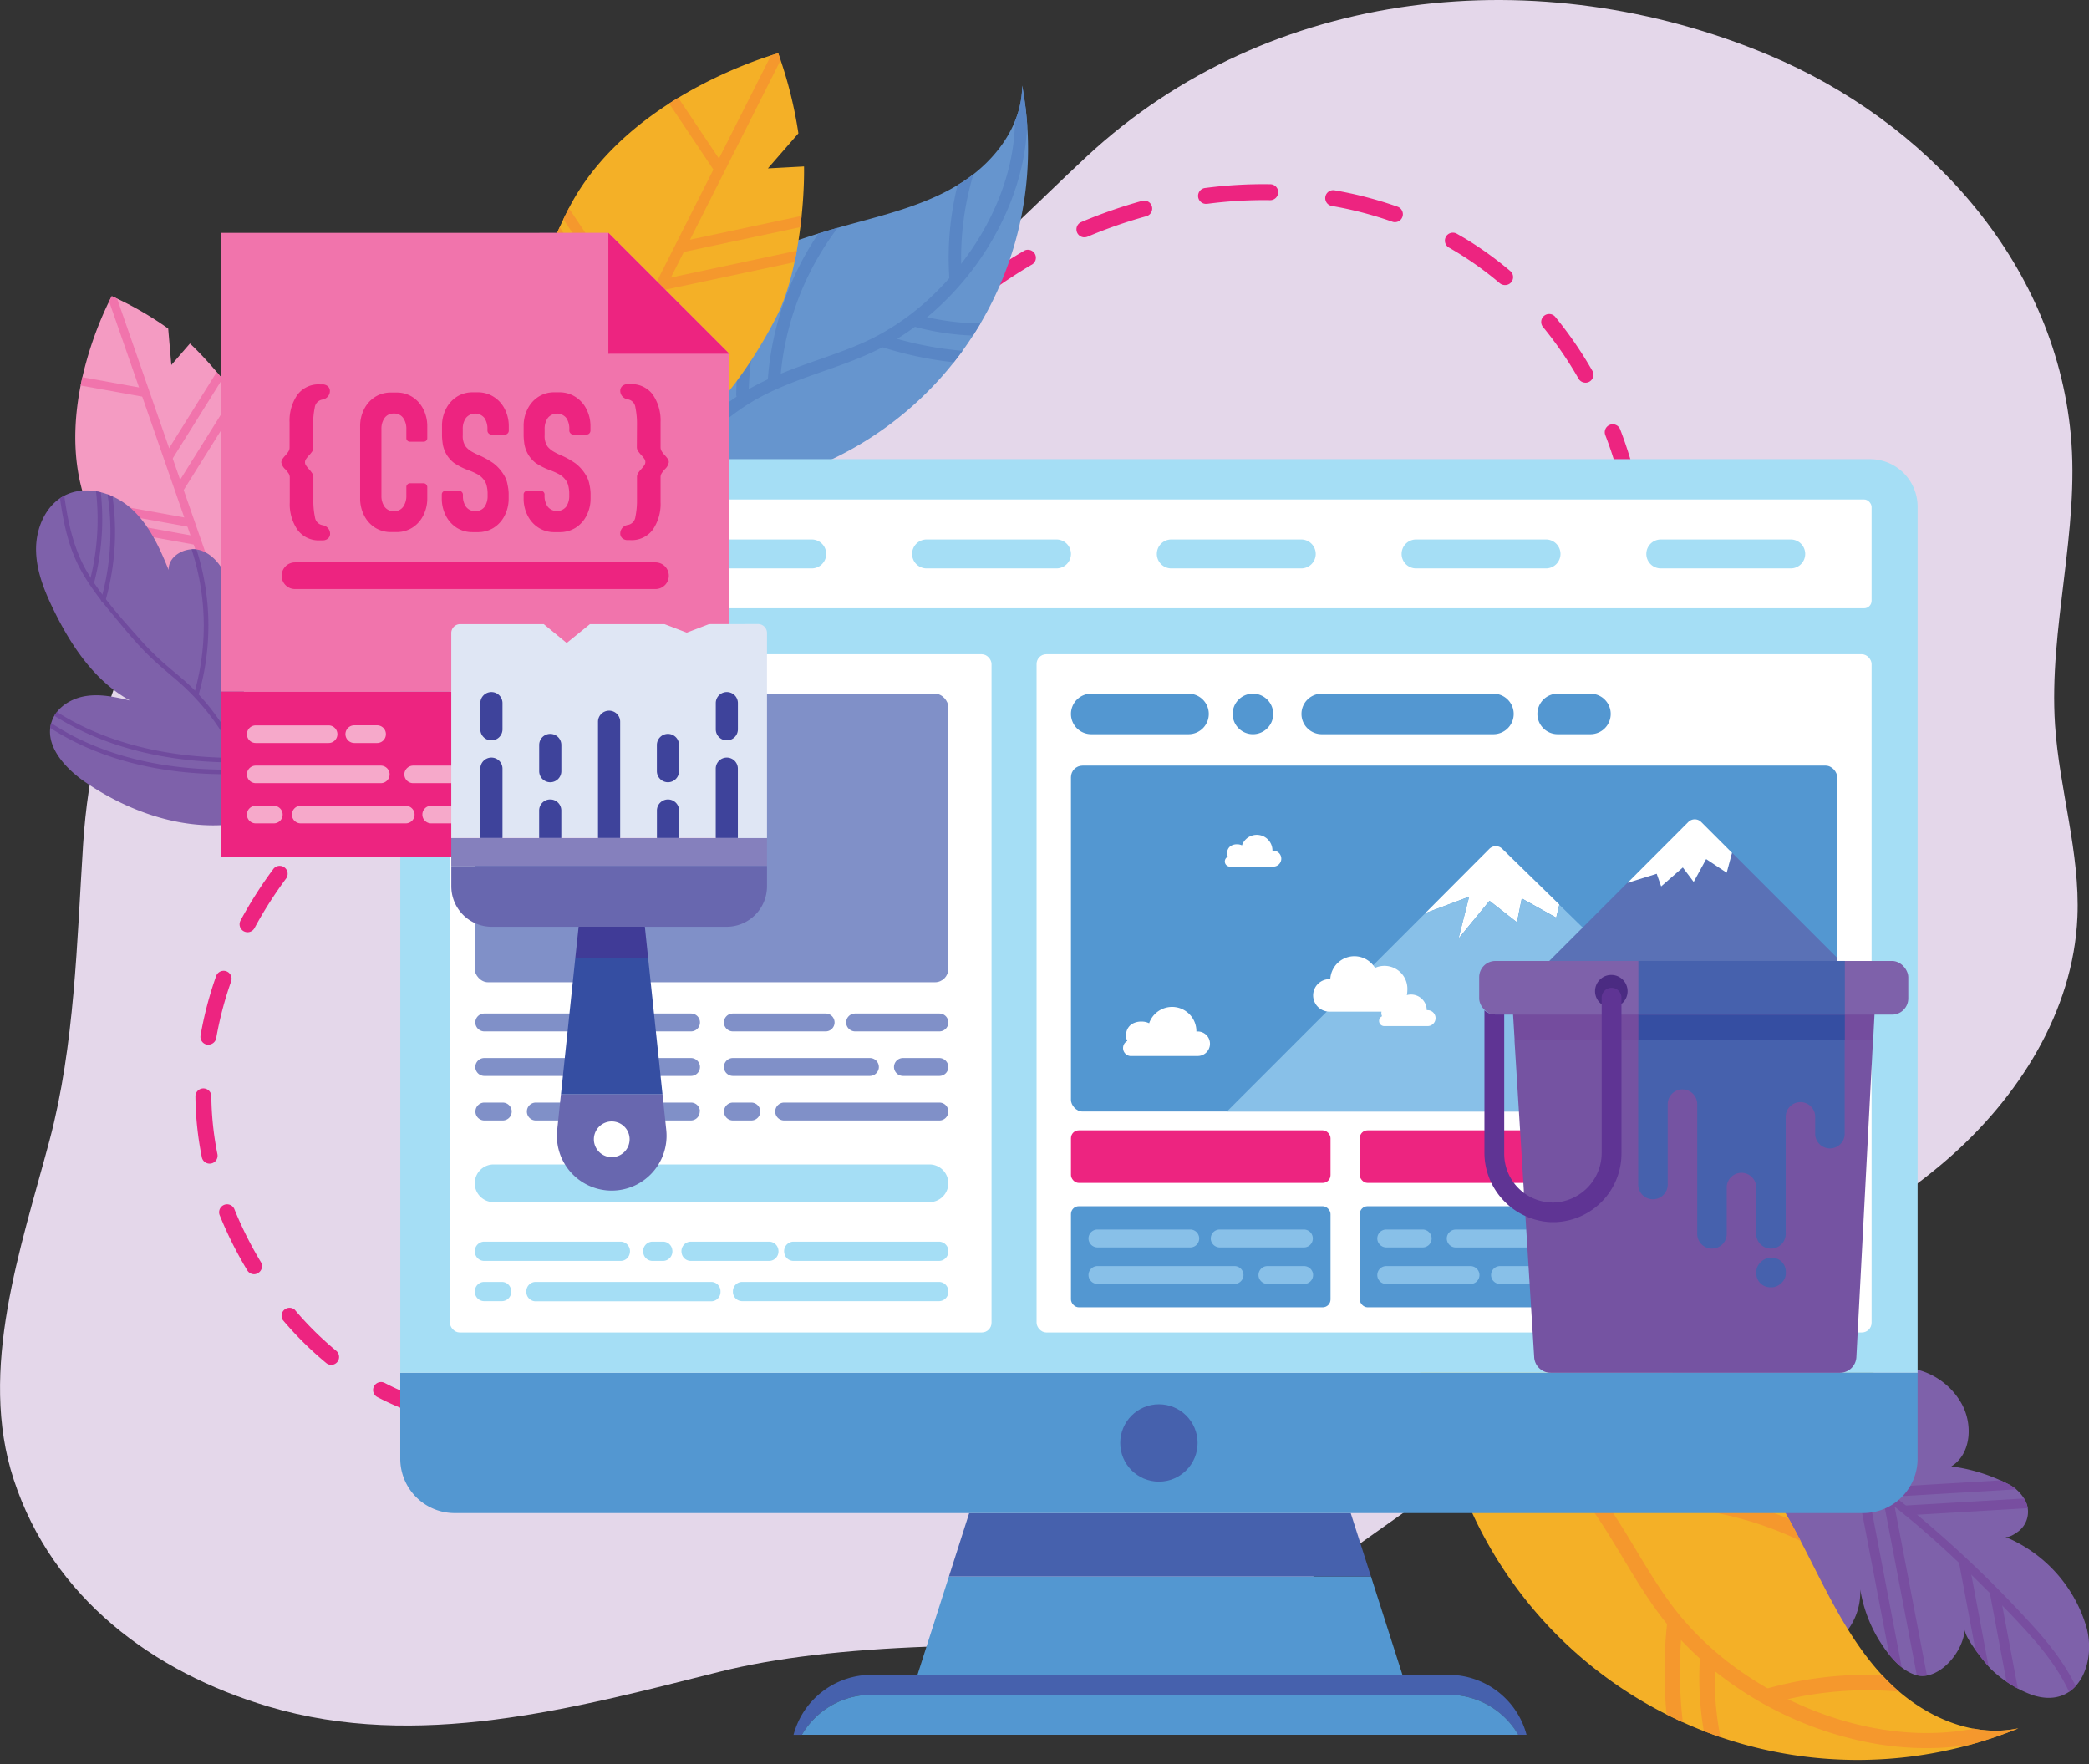 <svg id="Layer_19" data-name="Layer 19" xmlns="http://www.w3.org/2000/svg" viewBox="0 0 524.9 443.33"><rect x="0" y="0" width="524.9" height="443.33" fill="#333333" stroke="none"/><defs><clipPath id="clip-path" transform="translate(-60.37 -65.18)"><path class="cls-1" d="m108.1 151.49-4.68 5.4-.79-9.15a83.31 83.31 0 0 0-14.17-8.14s-15 27.23-6.63 51.42a88.32 88.32 0 0 0 7 15.43l10.4 2.67-7.12 2.48c8.38 12 18.62 18.46 26.78 15.62C131 223 134 200 125.57 175.8c-2.95-8.49-11.63-18.8-17.47-24.31z"/></clipPath><clipPath id="clip-path-2" transform="translate(-60.37 -65.18)"><path class="cls-2" d="M124.65 271.15c-14.59 4-30.43-.93-42.9-9.48-5.19-3.56-10.47-9.46-8.33-15.37 1.27-3.49 4.93-5.69 8.61-6.24s7.41.26 11 1.14c-8.84-4.87-14.78-13.72-19.2-22.8-2.33-4.77-4.38-9.86-4.4-15.18s2.36-10.93 7-13.44c5.37-2.88 12.33-.92 16.87 3.15s7.17 9.82 9.44 15.47c-.13-3.74 4.67-6.13 8.2-4.88s5.73 4.79 7.06 8.3a34.3 34.3 0 0 1 2.22 11.64z"/></clipPath><clipPath id="clip-path-3" transform="translate(-60.37 -65.18)"><path class="cls-3" d="M222.31 192.44a41.41 41.41 0 0 1-.58-38.3c9.77-19 32.21-27.14 52.81-32.75 9.55-2.6 19.35-5.09 27.67-10.47s15-14.32 15-24.22a86.32 86.32 0 0 1-69.74 100.9z"/></clipPath><clipPath id="clip-path-4" transform="translate(-60.37 -65.18)"><path class="cls-2" d="M496 439.64c-.94 6.11 6.15 13.73 6.71 19.88s2.76 12.37 7.26 16.6c2.09 2 4.82 3.5 7.68 3.32 3.74-.24 6.07-3.47 7.14-4.9a15.9 15.9 0 0 0 3-10 35.21 35.21 0 0 0 5.53 14c2.58 3.82 5.19 6.43 8.21 7.43 5.66 1.88 12.1-5.41 12.53-11.36-.14 2 5.52 9 6.85 10.21a29.64 29.64 0 0 0 10.24 6.29c11.4 3.64 16.15-8.25 13.37-17.47a35.32 35.32 0 0 0-20.42-22.35c1 .41 2.68-.78 3.46-1.36a6.17 6.17 0 0 0 1.74-7.62 9.87 9.87 0 0 0-4.72-4.43 43.36 43.36 0 0 0-13.91-4.25c5.11-3.13 5.47-10.85 2.46-16a17.86 17.86 0 0 0-31.43 1.06L482.19 426z"/></clipPath><clipPath id="clip-path-5" transform="translate(-60.37 -65.18)"><path class="cls-4" d="M416 411a51.17 51.17 0 0 1 46.19-10.23c25.39 7.09 40.84 32.2 52.75 55.73 5.53 10.91 11 22.14 19.56 30.86s21.05 14.63 33 12.09a106.61 106.61 0 0 1-139.41-59.25z"/></clipPath><clipPath id="clip-path-6" transform="translate(-60.37 -65.18)"><path class="cls-4" d="m262.4 107-9.08.49 7.66-8.8a106.18 106.18 0 0 0-5.07-20.13s-38.16 10.29-52.82 39.35a112.07 112.07 0 0 0-7.87 20.06l6.78 11.82-8.54-4.31c-3.53 18.22-.43 33.3 9.38 38.25 14.51 7.32 38.15-10.29 52.82-39.35 5.1-10.19 6.87-27.24 6.74-37.38z"/></clipPath><style>.cls-1{fill:#f49bc2}.cls-2{fill:#7e61aa}.cls-3{fill:#6695ce}.cls-4{fill:#f4b027}.cls-7{fill:#f174ac}.cls-9{fill:#704b9e}.cls-10{fill:#ed2480}.cls-12{fill:#5986c5}.cls-14{fill:#784ea0}.cls-16{fill:#f5982d}.cls-18{fill:#4661ad}.cls-19{fill:#5397d1}.cls-20{fill:#a5def5}.cls-21{fill:#fff}.cls-22{fill:#8090c8}.cls-23{fill:#f6a9ca}.cls-24{fill:#88c0e8}.cls-30{fill:#354ea2}.cls-32{fill:#6867af}.cls-35{fill:#3e439b}</style></defs><path d="M488.21 392c21.62-9.68 43.41-19.89 61.34-35.41s31.79-37.25 32.81-61c.69-16.2-4.54-32.05-5.62-48.23-1.62-24.39 6.24-48.76 3.94-73.09-4.14-43.72-36.54-78.75-75.87-95.25-57.45-24.12-125.32-17.39-171.44 25.53-24.45 22.75-48.1 49.79-82.19 57.09-41.28 8.84-85.59-1.46-122.53 24.06-30.94 21.37-45.06 55-47.4 91.64-1.57 24.54-2.1 50.47-8.42 74.31-7.13 26.89-18.1 57.65-9 85.32 9.73 29.65 35 48.41 64 57 37.42 11.11 76.36.56 113.37-8.75 28.08-7.06 70.49-8 122.76-5.18z" transform="translate(-60.37 -65.18)" style="fill:#e4d7ea"/><path class="cls-1" d="m108.1 151.49-4.68 5.4-.79-9.15a83.31 83.31 0 0 0-14.17-8.14s-15 27.23-6.63 51.42a88.32 88.32 0 0 0 7 15.43l10.4 2.67-7.12 2.48c8.38 12 18.62 18.46 26.78 15.62C131 223 134 200 125.57 175.8c-2.95-8.49-11.63-18.8-17.47-24.31z" transform="translate(-60.37 -65.18)"/><g style="clip-path:url(#clip-path)"><path class="cls-7" transform="rotate(-19.18 -119.981 327.665)" d="M102 133.26h2.13v96.64H102z"/><path class="cls-7" transform="rotate(-57.99 21.848 188.886)" d="M95.27 165.96h31.16v2.13H95.27z"/><path class="cls-7" transform="rotate(-57.98 24.627 196.835)" d="M98.03 173.88h31.16v2.13H98.03z"/><path class="cls-7" transform="rotate(-57.99 35.728 228.786)" d="M109.15 205.85h31.16v2.13h-31.16z"/><path class="cls-7" transform="rotate(-79.76 25.791 201.902)" d="M93.9 183.25h2.13v30.22H93.9z"/><path class="cls-7" transform="rotate(-79.76 24.226 197.414)" d="M92.34 178.76h2.13v30.22h-2.13z"/><path class="cls-7" transform="rotate(-79.76 12.863 164.75)" d="M80.98 146.1h2.13v30.22h-2.13z"/></g><path class="cls-2" d="M124.65 271.15c-14.59 4-30.43-.93-42.9-9.48-5.19-3.56-10.47-9.46-8.33-15.37 1.27-3.49 4.93-5.69 8.61-6.24s7.41.26 11 1.14c-8.84-4.87-14.78-13.72-19.2-22.8-2.33-4.77-4.38-9.86-4.4-15.18s2.36-10.93 7-13.44c5.37-2.88 12.33-.92 16.87 3.15s7.17 9.82 9.44 15.47c-.13-3.74 4.67-6.13 8.2-4.88s5.73 4.79 7.06 8.3a34.3 34.3 0 0 1 2.22 11.64z" transform="translate(-60.37 -65.18)"/><g style="clip-path:url(#clip-path-2)"><path class="cls-9" d="M75.15 188.2c.83 6.43 1.92 13 4.81 18.84s7.16 10.68 11.23 15.58c2 2.42 4.07 4.8 6.29 7s4.81 4.36 7.29 6.47a58.79 58.79 0 0 1 12.06 14.28 128.71 128.71 0 0 1 9 18.57c.28.69 1.37.29 1.08-.4-4.45-10.89-9.57-21.9-18-30.29-2.28-2.26-4.83-4.23-7.25-6.34a72.38 72.38 0 0 1-7-7.1C90.36 220 86 215 82.62 209.47c-4-6.49-5.35-13.93-6.32-21.37-.09-.74-1.25-.64-1.15.1z" transform="translate(-60.37 -65.18)"/><path class="cls-9" d="M110.36 239.43a62.57 62.57 0 0 0-1.94-39.9.58.58 0 0 0-1.09.41 61.55 61.55 0 0 1 1.89 39.28c-.2.72.94.93 1.14.21zM86.9 216a62.86 62.86 0 0 0 1.4-28.18c-.13-.73-1.29-.63-1.16.1a61.93 61.93 0 0 1-1.38 27.87c-.2.72.94.92 1.14.21zM84 211.64a62.91 62.91 0 0 0 .86-28.2c-.15-.72-1.3-.63-1.16.1a62.11 62.11 0 0 1-.84 27.89c-.19.73.95.93 1.14.21zM70.72 246.54c11.45 8.13 25.31 12 39.2 12.93a112.31 112.31 0 0 0 11.89.16c.75 0 .65-1.18-.1-1.15-13.64.51-27.66-1.27-40.15-7a62.78 62.78 0 0 1-10.09-5.82c-.61-.43-1.36.45-.75.89z" transform="translate(-60.37 -65.18)"/><path class="cls-9" d="M69.89 242.15c11.22 8.48 25 12.74 38.89 14.1a113.16 113.16 0 0 0 11.79.5c.75 0 .64-1.16-.1-1.15-13.62.1-27.53-2.1-39.83-8.18a62.2 62.2 0 0 1-10-6.16c-.6-.45-1.34.43-.75.89z" transform="translate(-60.37 -65.18)"/></g><path class="cls-10" d="M469.53 188.33a2 2 0 0 1-1.94-1.53 100.81 100.81 0 0 0-3.86-12.29 2 2 0 0 1 3.74-1.44 106.13 106.13 0 0 1 4 12.79 2 2 0 0 1-1.47 2.41 2 2 0 0 1-.47.06zm-10.78-27a2 2 0 0 1-1.74-1 94.85 94.85 0 0 0-8.86-12.9 2 2 0 1 1 3.09-2.53 98.37 98.37 0 0 1 9.24 13.45 2 2 0 0 1-.74 2.73 2 2 0 0 1-.99.26zM305.25 141a2 2 0 0 1-1.58-.77 2 2 0 0 1 .36-2.81 127.45 127.45 0 0 1 13.45-9.1 2 2 0 1 1 2 3.44 126.37 126.37 0 0 0-13 8.82 1.92 1.92 0 0 1-1.23.42zm133.25-4.19a2.05 2.05 0 0 1-1.29-.47 84.3 84.3 0 0 0-10.91-7.86c-.62-.37-1.24-.74-1.87-1.1a2 2 0 1 1 2-3.47c.66.37 1.31.76 2 1.15a88.06 88.06 0 0 1 11.43 8.23 2 2 0 0 1-1.3 3.52zm-105.73-12A2 2 0 0 1 332 121a124.05 124.05 0 0 1 15.35-5.35 2 2 0 0 1 1.06 3.86 119.1 119.1 0 0 0-14.84 5.17 2 2 0 0 1-.8.11zm78.11-3.81a1.91 1.91 0 0 1-.66-.11 93 93 0 0 0-15.14-3.95 2 2 0 1 1 .68-3.94 97.35 97.35 0 0 1 15.79 4.12 2 2 0 0 1-.67 3.88zm-47.34-4.6a2 2 0 0 1-.25-4 112.52 112.52 0 0 1 16.25-.93 2 2 0 0 1 0 4 108.94 108.94 0 0 0-15.67.9zM140.45 275.31a2 2 0 0 1-1.43-3.4c1.89-1.93 3.88-3.82 5.9-5.61a2 2 0 1 1 2.65 3c-1.95 1.73-3.86 3.56-5.69 5.42a2 2 0 0 1-1.43.59zM170.11 421.83a2.2 2.2 0 0 1-.5-.06 68.09 68.09 0 0 1-14.42-5.56 2 2 0 1 1 1.85-3.55 63.93 63.93 0 0 0 13.57 5.23 2 2 0 0 1-.5 3.94zm-26.49-13.71a2.05 2.05 0 0 1-1.27-.45 85.75 85.75 0 0 1-10.92-10.82 2 2 0 0 1 3-2.58 82.32 82.32 0 0 0 10.41 10.31 2 2 0 0 1 .28 2.81 2 2 0 0 1-1.5.73zm-19.41-22.77a2 2 0 0 1-1.72-1 97.54 97.54 0 0 1-6.87-13.71 2 2 0 1 1 3.7-1.5 94.52 94.52 0 0 0 6.6 13.15 2 2 0 0 1-.68 2.74 1.94 1.94 0 0 1-1.03.32zm-11.13-27.79a2 2 0 0 1-2-1.6 81.5 81.5 0 0 1-1.61-15.31 2 2 0 0 1 2-2 2 2 0 0 1 2 2 77.58 77.58 0 0 0 1.53 14.51 2 2 0 0 1-1.56 2.36 2.71 2.71 0 0 1-.36.04zm-.34-29.9a2.07 2.07 0 0 1-.35 0 2 2 0 0 1-1.63-2.31 92.06 92.06 0 0 1 3.89-14.85 2 2 0 1 1 3.77 1.33A89.5 89.5 0 0 0 114.7 326a2 2 0 0 1-1.96 1.66zm9.88-28.25a2.06 2.06 0 0 1-1-.24 2 2 0 0 1-.81-2.71 106.6 106.6 0 0 1 8.23-12.92 2 2 0 0 1 3.21 2.39 102.43 102.43 0 0 0-7.92 12.42 2 2 0 0 1-1.71 1.06zM186.65 423.9h-1.69a2 2 0 0 1-2-2.05 2 2 0 0 1 2.05-1.95 69.87 69.87 0 0 0 7.76-.26 2 2 0 0 1 .36 4c-2.13.16-4.32.26-6.48.26z" transform="translate(-60.37 -65.18)"/><path class="cls-3" d="M222.31 192.44a41.41 41.41 0 0 1-.58-38.3c9.77-19 32.21-27.14 52.81-32.75 9.55-2.6 19.35-5.09 27.67-10.47s15-14.32 15-24.22a86.32 86.32 0 0 1-69.74 100.9z" transform="translate(-60.37 -65.18)"/><g style="clip-path:url(#clip-path-3)"><path class="cls-12" d="M313.54 82.17c6.25 20.84-4 43.33-19.21 57.61a62.76 62.76 0 0 1-12.52 9.22c-5.33 3-11.13 4.92-16.86 6.94-6.05 2.14-12.13 4.38-17.64 7.73a59 59 0 0 0-13.56 11.48c-8.78 10-14.35 23.16-13 36.63.2 2 3.33 1.9 3.13-.11-1.23-12.22 3.54-24.14 11.33-33.42A56.29 56.29 0 0 1 249 166.33c5.51-3.35 11.6-5.52 17.65-7.66 5.74-2 11.52-4 16.85-7a66.24 66.24 0 0 0 12.5-9.13A72.36 72.36 0 0 0 314.29 116c4.35-11.06 5.69-23.27 2.25-34.77a1.57 1.57 0 0 0-3 .91z" transform="translate(-60.37 -65.18)"/><path class="cls-12" d="M310.47 146.35a61.79 61.79 0 0 1-19.7-2.11c-1.94-.54-2.66 2.51-.72 3a64.34 64.34 0 0 0 20.53 2.2c2-.11 1.91-3.24-.11-3.13zM307.59 153.64a89.14 89.14 0 0 1-24.59-4.15c-1.92-.6-2.64 2.44-.72 3a92.38 92.38 0 0 0 25.45 4.23c2 .06 1.9-3.07-.11-3.13zM271.85 116.27a75.57 75.57 0 0 0-18.6 44.92c-.13 2 3 1.89 3.14-.11a72 72 0 0 1 17.72-42.64c1.33-1.52-.93-3.68-2.26-2.17zM301.81 108.62a75.62 75.62 0 0 0-2.87 26.8c.15 2 3.28 1.91 3.13-.11a72.79 72.79 0 0 1 2.79-26c.56-1.94-2.48-2.66-3.05-.73z" transform="translate(-60.37 -65.18)"/><path class="cls-12" d="M261.57 118.44a75.55 75.55 0 0 0-16.21 45.84c0 2 3.11 1.9 3.13-.11a72 72 0 0 1 15.35-43.56c1.24-1.57-1-3.75-2.27-2.17z" transform="translate(-60.37 -65.18)"/></g><path class="cls-2" d="M496 439.64c-.94 6.11 6.15 13.73 6.71 19.88s2.76 12.37 7.26 16.6c2.09 2 4.82 3.5 7.68 3.32 3.74-.24 6.07-3.47 7.14-4.9a15.9 15.9 0 0 0 3-10 35.21 35.21 0 0 0 5.53 14c2.58 3.82 5.19 6.43 8.21 7.43 5.66 1.88 12.1-5.41 12.53-11.36-.14 2 5.52 9 6.85 10.21a29.64 29.64 0 0 0 10.24 6.29c11.4 3.64 16.15-8.25 13.37-17.47a35.32 35.32 0 0 0-20.42-22.35c1 .41 2.68-.78 3.46-1.36a6.17 6.17 0 0 0 1.74-7.62 9.87 9.87 0 0 0-4.72-4.43 43.36 43.36 0 0 0-13.91-4.25c5.11-3.13 5.47-10.85 2.46-16a17.86 17.86 0 0 0-31.43 1.06L482.19 426z" transform="translate(-60.37 -65.18)"/><g style="clip-path:url(#clip-path-4)"><path class="cls-14" d="M582.08 494.86c-2.1-6.59-6-12.31-10.48-17.51s-9.54-10.23-14.5-15.13c-9.27-9.15-19.19-18-30-25.23a83.89 83.89 0 0 0-18.75-9.61c-1.25-.45-.49-2.37.77-1.92 12.07 4.24 22.64 11.74 32.41 19.86a291.5 291.5 0 0 1 30.06 28.85c5.26 5.83 10 12.31 12.43 19.87.41 1.26-1.49 2.09-1.9.82z" transform="translate(-60.37 -65.18)"/><path class="cls-14" transform="rotate(-10.65 184.304 769.144)" d="M562.72 465.07h2.48v25.39h-2.48z"/><path class="cls-14" d="m500 420.46-5.31-28.23-2.44.45 4.86 25.82 2.89 1.96zM484.27 421.46l-8.6-44.94-2.72-1 8.88 46.4 2.44-.46zM478.11 420.31l-9.33-48.77-2.69-.82 8.85 46.22 3.17 3.37z"/><path class="cls-14" transform="rotate(-3.4 -572.7 1428.716)" d="M539.04 442.49h31.51v2.48h-31.51z"/><path class="cls-14" d="m507.62 374.15-.15-2.48-35.6 2.12 1.42 2.4 34.33-2.04z"/></g><path class="cls-4" d="M416 411a51.17 51.17 0 0 1 46.19-10.23c25.39 7.09 40.84 32.2 52.75 55.73 5.53 10.91 11 22.14 19.56 30.86s21.05 14.63 33 12.09a106.61 106.61 0 0 1-139.41-59.25z" transform="translate(-60.37 -65.18)"/><g style="clip-path:url(#clip-path-5)"><path class="cls-16" d="M572.11 493.94c-23.66 12.73-53.41 5.9-74.47-8.9a77.78 77.78 0 0 1-14.26-12.86c-4.9-5.71-8.71-12.24-12.59-18.66-4.09-6.79-8.31-13.59-13.73-19.42a73.2 73.2 0 0 0-17.27-13.55c-14.3-8.12-31.57-11.59-47.53-6.6-2.36.73-1.47 4.5.91 3.76 14.48-4.53 30.08-1.74 43.24 5.39a69.56 69.56 0 0 1 17.83 13.65c5.43 5.83 9.57 12.65 13.66 19.45 3.87 6.43 7.75 12.92 12.66 18.63a81.85 81.85 0 0 0 14.15 12.86 89.41 89.41 0 0 0 36.63 15.58c14.46 2.51 29.56 1.09 42.61-5.93 2.2-1.18.36-4.59-1.84-3.4z" transform="translate(-60.37 -65.18)"/><path class="cls-16" d="M493.72 506.19a76 76 0 0 1-2.35-24.35c.16-2.48-3.7-2.6-3.86-.12A79.23 79.23 0 0 0 490 507.1c.63 2.4 4.39 1.5 3.76-.91zM484.18 504.52a110.47 110.47 0 0 1-1.11-30.81c.26-2.48-3.61-2.59-3.87-.12a114.43 114.43 0 0 0 1.22 31.84c.43 2.45 4.19 1.54 3.76-.91zM520.48 452a93.31 93.31 0 0 0-59-11.31c-2.46.34-1.54 4.1.91 3.76a88.92 88.92 0 0 1 56 10.83c2.16 1.23 4.22-2 2.05-3.28zM537.2 486.33a92.92 92.92 0 0 0-33.14 3.2c-2.38.68-1.49 4.44.92 3.76a89.83 89.83 0 0 1 32.09-3.1c2.49.21 2.6-3.66.13-3.86z" transform="translate(-60.37 -65.18)"/><path class="cls-16" d="M515.3 440.1a93.32 93.32 0 0 0-59.47-8.21c-2.44.48-1.53 4.24.91 3.76a88.93 88.93 0 0 1 56.51 7.73c2.21 1.11 4.28-2.16 2-3.28z" transform="translate(-60.37 -65.18)"/></g><path class="cls-4" d="m262.4 107-9.08.49 7.66-8.8a106.18 106.18 0 0 0-5.07-20.13s-38.16 10.29-52.82 39.35a112.07 112.07 0 0 0-7.87 20.06l6.78 11.82-8.54-4.31c-3.53 18.22-.43 33.3 9.38 38.25 14.51 7.32 38.15-10.29 52.82-39.35 5.1-10.19 6.87-27.24 6.74-37.38z" transform="translate(-60.37 -65.18)"/><g style="clip-path:url(#clip-path-6)"><path class="cls-16" transform="rotate(-63.22 147.32 145.387)" d="M169.07 127.58h122.78v2.7H169.07z"/><path class="cls-16" transform="rotate(-12.02 -89.087 377.314)" d="M230.84 121.83h39.59v2.7h-39.59z"/><path class="cls-16" transform="rotate(-12.02 -93.879 386.797)" d="M226.04 131.34h39.59v2.7h-39.59z"/><path class="cls-16" transform="rotate(-12.02 -113.239 425.19)" d="M206.66 169.74h39.59v2.7h-39.59z"/><path class="cls-16" transform="rotate(-33.9 70.112 201.748)" d="M206.63 117.15h2.7v38.4h-2.7z"/><path class="cls-16" transform="rotate(-33.8 73.256 197.721)" d="M209.35 111.76h2.7v38.4h-2.7z"/><path class="cls-16" transform="rotate(-33.8 93.05 158.49)" d="M229.15 72.54h2.7v38.4h-2.7z"/></g><path class="cls-18" d="M279.3 491h145.05a20.27 20.27 0 0 1 17.49 10.05h2.1A20.28 20.28 0 0 0 424.35 486h-145a20.28 20.28 0 0 0-19.59 15.07h2.1A20.28 20.28 0 0 1 279.3 491z" transform="translate(-60.37 -65.18)"/><path class="cls-19" d="M424.35 491h-145a20.28 20.28 0 0 0-17.49 10.05h180A20.27 20.27 0 0 0 424.35 491z" transform="translate(-60.37 -65.18)"/><path class="cls-19" d="m238.44 396.09-7.91 24.74h121.86l-7.91-24.74H238.44z"/><path class="cls-18" d="M339.39 380.18h-95.86l-5.09 15.91h106.04l-5.09-15.91z"/><path class="cls-19" d="M100.58 344.93h381.25v21.58a13.67 13.67 0 0 1-13.67 13.67H114.24a13.67 13.67 0 0 1-13.67-13.67v-21.58h.01z"/><circle class="cls-18" cx="291.2" cy="362.56" r="9.72"/><path class="cls-20" d="M112.52 115.37h357.37a11.94 11.94 0 0 1 11.94 11.94v217.62H100.58V127.31a11.94 11.94 0 0 1 11.94-11.94z"/><rect class="cls-21" x="112.13" y="125.5" width="358.14" height="27.34" rx="1.88"/><path class="cls-20" d="M264.34 208h-32.66a3.64 3.64 0 0 1-3.63-3.64 3.64 3.64 0 0 1 3.63-3.63h32.66a3.64 3.64 0 0 1 3.63 3.63 3.64 3.64 0 0 1-3.63 3.64zM325.84 208h-32.66a3.64 3.64 0 0 1-3.63-3.64 3.64 3.64 0 0 1 3.63-3.63h32.66a3.64 3.64 0 0 1 3.63 3.63 3.64 3.64 0 0 1-3.63 3.64zM387.33 208h-32.65a3.63 3.63 0 0 1-3.63-3.64 3.63 3.63 0 0 1 3.63-3.63h32.65a3.64 3.64 0 0 1 3.64 3.63 3.64 3.64 0 0 1-3.64 3.64zM448.83 208h-32.65a3.63 3.63 0 0 1-3.63-3.64 3.63 3.63 0 0 1 3.63-3.63h32.65a3.64 3.64 0 0 1 3.64 3.63 3.64 3.64 0 0 1-3.64 3.64zM510.33 208h-32.65a3.64 3.64 0 0 1-3.64-3.64 3.64 3.64 0 0 1 3.64-3.63h32.65a3.63 3.63 0 0 1 3.63 3.63 3.63 3.63 0 0 1-3.63 3.64z" transform="translate(-60.37 -65.18)"/><rect class="cls-21" x="113.05" y="164.39" width="136.09" height="170.41" rx="2.44"/><rect class="cls-21" x="260.46" y="164.39" width="209.81" height="170.41" rx="2.44"/><rect class="cls-22" x="119.26" y="174.3" width="119.02" height="72.5" rx="3.35"/><path class="cls-7" d="M183.25 127.68v-38.8L152.86 58.5l-97.29.01.01 75.72v39.56h127.67v-46.11z"/><path class="cls-10" d="M55.58 173.79v41.57l127.67-.01v-41.56H55.58zM152.86 88.89l30.39-.01-30.39-30.38v30.39z"/><path class="cls-10" d="M138.86 178.55a9.1 9.1 0 0 1-.89 1.1 6.64 6.64 0 0 0-.73.92 1.38 1.38 0 0 0 0 1.54 8.4 8.4 0 0 0 .75.95 7.32 7.32 0 0 1 .84 1.06 1.85 1.85 0 0 1 .28 1v5.54a19.86 19.86 0 0 0 .4 4.48 2.31 2.31 0 0 0 1.9 2 2.3 2.3 0 0 1 1.4.78 2.11 2.11 0 0 1 .5 1.35 1.61 1.61 0 0 1-.5 1.2 2 2 0 0 1-1.4.48h-.62a6.58 6.58 0 0 1-5.68-2.66 11.37 11.37 0 0 1-1.93-6.86v-6.27a1.85 1.85 0 0 0-.28-1 9.06 9.06 0 0 0-.84-1.06 3 3 0 0 1-1-1.73 1.4 1.4 0 0 1 .22-.76 6.64 6.64 0 0 1 .73-.92 8.29 8.29 0 0 0 .84-1.07 1.93 1.93 0 0 0 .28-1.06v-6.27a11.39 11.39 0 0 1 1.93-6.86 6.58 6.58 0 0 1 5.68-2.66h.62a2 2 0 0 1 1.4.48 1.61 1.61 0 0 1 .5 1.2 2.11 2.11 0 0 1-.5 1.35 2.3 2.3 0 0 1-1.4.78 2.31 2.31 0 0 0-1.9 2 19.86 19.86 0 0 0-.4 4.48v5.54a1.78 1.78 0 0 1-.2.95zM164 164.93a7.64 7.64 0 0 1 2.73 3.06 9.33 9.33 0 0 1 1 4.28v3a.85.85 0 0 1-.28.65 1 1 0 0 1-.68.25h-3.35a.93.93 0 0 1-.67-.25.82.82 0 0 1-.28-.65V173a4.69 4.69 0 0 0-.8-2.81 2.69 2.69 0 0 0-2.3-1.1 2.75 2.75 0 0 0-2.36 1.1 4.69 4.69 0 0 0-.8 2.81v16.71a4.69 4.69 0 0 0 .8 2.81 2.75 2.75 0 0 0 2.36 1.1 2.69 2.69 0 0 0 2.3-1.1 4.69 4.69 0 0 0 .8-2.81v-2.15a.89.89 0 0 1 .28-.67.88.88 0 0 1 .67-.28h3.35a.9.9 0 0 1 .68.28.93.93 0 0 1 .28.67v2.86a9.32 9.32 0 0 1-1 4.27 7.64 7.64 0 0 1-2.73 3.06 7.24 7.24 0 0 1-4 1.12h-1.35a7.35 7.35 0 0 1-4.06-1.12 7.64 7.64 0 0 1-2.73-3.06 9.31 9.31 0 0 1-1-4.27v-18.15a9.32 9.32 0 0 1 1-4.28 7.64 7.64 0 0 1 2.73-3.06 7.35 7.35 0 0 1 4.06-1.12H160a7.24 7.24 0 0 1 4 1.12zM184.49 164.93a7.69 7.69 0 0 1 2.72 3.06 9.33 9.33 0 0 1 1 4.28v1.15a.93.93 0 0 1-.28.65.87.87 0 0 1-.67.3h-3.41a1 1 0 0 1-1-1V173a4.83 4.83 0 0 0-.77-2.81 3 3 0 0 0-4.63 0 4.63 4.63 0 0 0-.8 2.81v1.55a4.53 4.53 0 0 0 .75 2.85 5.91 5.91 0 0 0 1.37 1.18 15.3 15.3 0 0 0 2 1 21.44 21.44 0 0 1 3.58 2 10.57 10.57 0 0 1 2.78 3.2 6.59 6.59 0 0 1 .77 2.2 11.63 11.63 0 0 1 .28 2.1v1.36a9.32 9.32 0 0 1-1 4.27 7.69 7.69 0 0 1-2.72 3.06 7.37 7.37 0 0 1-4.06 1.12h-1.3a7.27 7.27 0 0 1-4-1.12 7.69 7.69 0 0 1-2.72-3.06 9.32 9.32 0 0 1-1-4.27v-1a.89.89 0 0 1 .28-.67.91.91 0 0 1 .67-.28h3.36a1 1 0 0 1 1 1v.25a4.63 4.63 0 0 0 .8 2.81 3 3 0 0 0 4.63 0 4.83 4.83 0 0 0 .77-2.81V189a8 8 0 0 0-.22-1.7 3.87 3.87 0 0 0-.83-1.7 4.92 4.92 0 0 0-1.45-1.23 16.65 16.65 0 0 0-2.2-1 16.2 16.2 0 0 1-3.78-1.9 7.46 7.46 0 0 1-2.43-3.36 7.06 7.06 0 0 1-.42-1.83 14.73 14.73 0 0 1-.13-1.82v-2.25a9.33 9.33 0 0 1 1-4.28 7.69 7.69 0 0 1 2.72-3.06 7.27 7.27 0 0 1 4-1.12h1.3a7.37 7.37 0 0 1 4.04 1.18zM205 164.93a7.71 7.71 0 0 1 2.73 3.06 9.32 9.32 0 0 1 1 4.28v1.15a1 1 0 0 1-.27.65.9.9 0 0 1-.68.3h-3.4a.9.9 0 0 1-.65-.3.93.93 0 0 1-.31-.65V173a4.76 4.76 0 0 0-.77-2.81 3 3 0 0 0-4.63 0 4.69 4.69 0 0 0-.8 2.81v1.55a4.53 4.53 0 0 0 .75 2.85 5.76 5.76 0 0 0 1.38 1.18 14.49 14.49 0 0 0 2 1 21 21 0 0 1 3.58 2 10.43 10.43 0 0 1 2.78 3.2 6.81 6.81 0 0 1 .78 2.2 12.36 12.36 0 0 1 .27 2.1v1.36a9.31 9.31 0 0 1-1 4.27 7.71 7.71 0 0 1-2.73 3.06 7.35 7.35 0 0 1-4.06 1.12h-1.3a7.22 7.22 0 0 1-4-1.12 7.64 7.64 0 0 1-2.73-3.06 9.32 9.32 0 0 1-1-4.27v-1a.89.89 0 0 1 .28-.67.93.93 0 0 1 .67-.28h3.36a.93.93 0 0 1 .67.28.89.89 0 0 1 .28.67v.25a4.69 4.69 0 0 0 .8 2.81 3 3 0 0 0 4.63 0 4.76 4.76 0 0 0 .77-2.81V189a8 8 0 0 0-.22-1.7 3.87 3.87 0 0 0-.83-1.7 4.92 4.92 0 0 0-1.45-1.23 16.65 16.65 0 0 0-2.2-1 16.4 16.4 0 0 1-3.78-1.9 7.61 7.61 0 0 1-2.43-3.36 7.06 7.06 0 0 1-.42-1.83 14.73 14.73 0 0 1-.13-1.82v-2.25a9.33 9.33 0 0 1 1-4.28 7.64 7.64 0 0 1 2.73-3.06 7.22 7.22 0 0 1 4-1.12h1.3a7.35 7.35 0 0 1 4.03 1.18zM220.42 172a20.47 20.47 0 0 0-.4-4.48 2.31 2.31 0 0 0-1.9-2 2.27 2.27 0 0 1-1.4-.78 2.11 2.11 0 0 1-.5-1.35 1.61 1.61 0 0 1 .5-1.2 2 2 0 0 1 1.4-.48h.62a6.58 6.58 0 0 1 5.68 2.66 11.46 11.46 0 0 1 1.93 6.86v6.27a1.93 1.93 0 0 0 .28 1.06 6.83 6.83 0 0 0 .84 1.07 7.51 7.51 0 0 1 .73.92 1.49 1.49 0 0 1 .22.76 3 3 0 0 1-.95 1.73 7.32 7.32 0 0 0-.84 1.06 1.85 1.85 0 0 0-.28 1v6.27a11.44 11.44 0 0 1-1.93 6.86 6.58 6.58 0 0 1-5.68 2.66h-.62a2 2 0 0 1-1.4-.48 1.61 1.61 0 0 1-.5-1.2 2.11 2.11 0 0 1 .5-1.35 2.27 2.27 0 0 1 1.4-.78 2.31 2.31 0 0 0 1.9-2 20.47 20.47 0 0 0 .4-4.48v-5.54a1.85 1.85 0 0 1 .28-1 7.32 7.32 0 0 1 .84-1.06 8.4 8.4 0 0 0 .75-.95 1.38 1.38 0 0 0 0-1.54 6.64 6.64 0 0 0-.73-.92 9.1 9.1 0 0 1-.89-1.1 1.78 1.78 0 0 1-.28-1zM225.07 213.19h-90.58a3.35 3.35 0 0 1-3.35-3.35 3.35 3.35 0 0 1 3.35-3.35h90.58a3.35 3.35 0 0 1 3.35 3.35 3.35 3.35 0 0 1-3.35 3.35z" transform="translate(-60.37 -65.18)"/><path class="cls-23" d="M124.62 267.64h4.5a2.25 2.25 0 0 1 2.24 1.85 2.21 2.21 0 0 1-2.18 2.57h-4.56a2.21 2.21 0 0 1-2.21-2.21 2.21 2.21 0 0 1 2.21-2.21zM135.93 267.64h26.34a2.25 2.25 0 0 1 2.24 1.85 2.21 2.21 0 0 1-2.18 2.57h-26.4a2.21 2.21 0 0 1-2.21-2.21 2.21 2.21 0 0 1 2.21-2.21zM168.7 267.64h31.4a2.25 2.25 0 0 1 2.24 1.85 2.21 2.21 0 0 1-2.18 2.57H168.7a2.21 2.21 0 0 1-2.2-2.21 2.21 2.21 0 0 1 2.2-2.21zM124.62 257.55H156a2.24 2.24 0 0 1 2.24 1.84 2.21 2.21 0 0 1-2.18 2.57h-31.38a2.24 2.24 0 0 1-2.24-1.84 2.21 2.21 0 0 1 2.18-2.57zM162 259.39a2.25 2.25 0 0 1 2.24-1.84h35.86a2.25 2.25 0 0 1 2.24 1.84 2.21 2.21 0 0 1-2.18 2.57h-35.94a2.21 2.21 0 0 1-2.22-2.57zM155.13 251.87h-5.69a2.25 2.25 0 0 1-2.24-1.87 2.21 2.21 0 0 1 2.18-2.57h5.75a2.2 2.2 0 0 1 2.2 2.21 2.2 2.2 0 0 1-2.2 2.23zM122.41 249.66a2.21 2.21 0 0 1 2.21-2.21h18.32a2.21 2.21 0 0 1 2.21 2.21 2.21 2.21 0 0 1-2.21 2.21h-18.32a2.21 2.21 0 0 1-2.21-2.21z" transform="translate(-60.37 -65.18)"/><path class="cls-22" d="M234 324.33h-21.16a2.29 2.29 0 0 1-2.29-1.88 2.25 2.25 0 0 1 2.22-2.61H234a2.24 2.24 0 0 1 2.25 2.24 2.25 2.25 0 0 1-2.25 2.25zM205.36 324.33h-23.25a2.29 2.29 0 0 1-2.28-1.88 2.25 2.25 0 0 1 2.22-2.61h23.31a2.24 2.24 0 0 1 2.25 2.24 2.25 2.25 0 0 1-2.25 2.25zM234 335.52h-9.09a2.29 2.29 0 0 1-2.29-1.88 2.26 2.26 0 0 1 2.22-2.62h9.1a2.29 2.29 0 0 1 2.28 1.88 2.25 2.25 0 0 1-2.22 2.62zM218.71 333.64a2.29 2.29 0 0 1-2.28 1.88h-34.32a2.29 2.29 0 0 1-2.28-1.88 2.26 2.26 0 0 1 2.22-2.62h34.44a2.26 2.26 0 0 1 2.22 2.62zM182.08 342.21h4.56a2.29 2.29 0 0 1 2.28 1.88 2.26 2.26 0 0 1-2.22 2.62h-4.62a2.25 2.25 0 0 1-2.25-2.25 2.25 2.25 0 0 1 2.25-2.25zM236.19 344.46a2.24 2.24 0 0 1-2.24 2.25H195a2.24 2.24 0 0 1-2.24-2.25 2.24 2.24 0 0 1 2.24-2.25h39a2.24 2.24 0 0 1 2.24 2.25zM296.41 324.33h-21.12a2.29 2.29 0 0 1-2.28-1.88 2.25 2.25 0 0 1 2.22-2.61h21.18a2.24 2.24 0 0 1 2.24 2.24 2.24 2.24 0 0 1-2.24 2.25zM267.82 324.33h-23.25a2.29 2.29 0 0 1-2.28-1.88 2.25 2.25 0 0 1 2.22-2.61h23.31a2.24 2.24 0 0 1 2.25 2.24 2.25 2.25 0 0 1-2.25 2.25zM296.41 335.52h-9.1a2.29 2.29 0 0 1-2.28-1.88 2.26 2.26 0 0 1 2.22-2.62h9.09a2.28 2.28 0 0 1 2.28 1.88 2.24 2.24 0 0 1-2.21 2.62zM281.17 333.64a2.29 2.29 0 0 1-2.28 1.88h-34.32a2.29 2.29 0 0 1-2.28-1.88 2.26 2.26 0 0 1 2.22-2.62H279a2.26 2.26 0 0 1 2.17 2.62zM244.54 342.21h4.56a2.29 2.29 0 0 1 2.28 1.88 2.26 2.26 0 0 1-2.22 2.62h-4.62a2.25 2.25 0 0 1-2.25-2.25 2.25 2.25 0 0 1 2.25-2.25zM298.65 344.46a2.24 2.24 0 0 1-2.24 2.25h-39a2.25 2.25 0 0 1-2.25-2.25 2.25 2.25 0 0 1 2.25-2.25h39a2.24 2.24 0 0 1 2.24 2.25z" transform="translate(-60.37 -65.18)"/><path class="cls-20" d="M293.92 367.23H184.4a4.74 4.74 0 0 1-4.74-4.74 4.74 4.74 0 0 1 4.74-4.73h109.52a4.73 4.73 0 0 1 4.73 4.73 4.74 4.74 0 0 1-4.73 4.74zM227 382h-2.7a2.35 2.35 0 0 1-2.29-2 2.39 2.39 0 0 1 2.22-2.84H227a2.34 2.34 0 0 1 2.28 2A2.39 2.39 0 0 1 227 382zM253.71 382h-19.79a2.34 2.34 0 0 1-2.28-2 2.39 2.39 0 0 1 2.22-2.84h19.79a2.36 2.36 0 0 1 2.29 2 2.39 2.39 0 0 1-2.23 2.84zM218.62 380a2.34 2.34 0 0 1-2.28 2H182a2.35 2.35 0 0 1-2.28-2 2.39 2.39 0 0 1 2.22-2.84h34.46a2.39 2.39 0 0 1 2.22 2.84zM298.62 380a2.34 2.34 0 0 1-2.28 2h-36.62a2.34 2.34 0 0 1-2.28-2 2.38 2.38 0 0 1 2.22-2.84h36.74a2.38 2.38 0 0 1 2.22 2.84zM181.94 387.28h4.56a2.35 2.35 0 0 1 2.29 2 2.38 2.38 0 0 1-2.22 2.83h-4.63a2.35 2.35 0 0 1-2.25-2.43 2.35 2.35 0 0 1 2.25-2.4zM246.77 387.28h49.57a2.34 2.34 0 0 1 2.28 2 2.37 2.37 0 0 1-2.22 2.83h-49.63a2.34 2.34 0 0 1-2.24-2.43 2.34 2.34 0 0 1 2.24-2.4zM241.41 389.72a2.35 2.35 0 0 1-2.25 2.43h-44.28a2.35 2.35 0 0 1-2.25-2.43 2.35 2.35 0 0 1 2.25-2.44h44.28a2.35 2.35 0 0 1 2.25 2.44z" transform="translate(-60.37 -65.18)"/><path class="cls-19" d="M359 249.66h-24.44a5.09 5.09 0 0 1-5.09-5.09 5.09 5.09 0 0 1 5.09-5.09H359a5.09 5.09 0 0 1 5.1 5.09 5.09 5.09 0 0 1-5.1 5.09zM460 249.66h-8.24a5.09 5.09 0 0 1-5.09-5.09 5.09 5.09 0 0 1 5.09-5.09H460a5.09 5.09 0 0 1 5.09 5.09 5.09 5.09 0 0 1-5.09 5.09zM435.62 249.66h-43.14a5.09 5.09 0 0 1-5.09-5.09 5.09 5.09 0 0 1 5.09-5.09h43.14a5.09 5.09 0 0 1 5.09 5.09 5.09 5.09 0 0 1-5.09 5.09zM375.2 249.66a5.09 5.09 0 0 1-5.1-5.09 5.09 5.09 0 0 1 5.1-5.09 5.09 5.09 0 0 1 5.09 5.09 5.09 5.09 0 0 1-5.09 5.09z" transform="translate(-60.37 -65.18)"/><rect class="cls-19" x="269.1" y="192.37" width="192.53" height="86.91" rx="2.91"/><rect class="cls-10" x="269.1" y="284.01" width="65.22" height="13.21" rx="1.97"/><rect class="cls-10" x="341.66" y="284.01" width="65.22" height="13.21" rx="1.97"/><rect class="cls-19" x="269.1" y="303.08" width="65.22" height="25.4" rx="1.97"/><rect class="cls-19" x="341.66" y="303.08" width="65.22" height="25.4" rx="1.97"/><path class="cls-24" d="M388 378.61h-21.08a2.29 2.29 0 0 1-2.29-1.88 2.25 2.25 0 0 1 2.22-2.62H388a2.24 2.24 0 0 1 2.24 2.25 2.24 2.24 0 0 1-2.24 2.25zM359.44 378.61h-23.25a2.3 2.3 0 0 1-2.28-1.88 2.25 2.25 0 0 1 2.22-2.62h23.31a2.25 2.25 0 0 1 2.25 2.25 2.25 2.25 0 0 1-2.25 2.25zM388 387.79h-9.09a2.29 2.29 0 0 1-2.29-1.87 2.25 2.25 0 0 1 2.22-2.62H388a2.29 2.29 0 0 1 2.28 1.88 2.25 2.25 0 0 1-2.28 2.61zM372.79 385.92a2.29 2.29 0 0 1-2.28 1.87h-34.32a2.29 2.29 0 0 1-2.28-1.87 2.25 2.25 0 0 1 2.22-2.62h34.44a2.25 2.25 0 0 1 2.22 2.62zM408.69 383.3h21.11a2.28 2.28 0 0 1 2.28 1.88 2.24 2.24 0 0 1-2.21 2.61h-21.18a2.24 2.24 0 0 1-2.25-2.24 2.25 2.25 0 0 1 2.25-2.25zM437.28 383.3h23.24a2.28 2.28 0 0 1 2.28 1.88 2.24 2.24 0 0 1-2.21 2.61h-23.31a2.24 2.24 0 0 1-2.25-2.24 2.25 2.25 0 0 1 2.25-2.25zM408.69 374.11h9.09a2.28 2.28 0 0 1 2.28 1.88 2.25 2.25 0 0 1-2.21 2.62h-9.1a2.3 2.3 0 0 1-2.28-1.88 2.25 2.25 0 0 1 2.22-2.62zM423.93 376a2.28 2.28 0 0 1 2.28-1.88h34.31a2.28 2.28 0 0 1 2.28 1.88 2.25 2.25 0 0 1-2.21 2.62h-34.44a2.26 2.26 0 0 1-2.22-2.62z" transform="translate(-60.37 -65.18)"/><path class="cls-21" d="m426.84 301 7.8-9.49 6.89 5.4 1.21-6 8.65 4.83.79-3.29-14.35-14a2.3 2.3 0 0 0-3.22 0l-16.11 16.16 11-4.12z" transform="translate(-60.37 -65.18)"/><path class="cls-24" d="m445.02 279.28-53.21-51.96-.78 3.29-8.65-4.83-1.21 5.95-6.9-5.39-7.8 9.49 2.7-10.52-11.04 4.13-49.85 49.84h136.74z"/><path style="fill:#5a71b6" d="m435.2 214.25-1.34 5.03-5.16-3.42-3.13 5.73-2.73-3.63-5.44 4.75-1.12-3.21-7.32 2.27-29.03 29.03 81.7-5.3v-4.82l-26.43-26.43z"/><path class="cls-21" d="m477.77 287.89 5.44-4.75 2.73 3.63 3.13-5.74 5.16 3.43 1.34-5-7.74-7.74a2.28 2.28 0 0 0-3.24 0L469.33 287l7.32-2.27z" transform="translate(-60.37 -65.18)"/><path d="M445.86 406.2a4.15 4.15 0 0 0 4.15 3.91h72.66a4.15 4.15 0 0 0 4.15-3.94L531 326.4h-90.1z" transform="translate(-60.37 -65.18)" style="fill:#7553a2"/><path style="fill:#744c9e" d="m379.93 250.8.64 10.42h90.1l.55-10.42h-91.29z"/><rect class="cls-2" x="371.67" y="241.45" width="107.82" height="13.49" rx="4.07"/><circle cx="404.87" cy="249.05" r="4.09" style="fill:#4b2b82"/><path d="M465.31 313.38a2.48 2.48 0 0 0-2.49 2.48v38.87a12.48 12.48 0 0 1-11.63 12.58 12.25 12.25 0 0 1-12.86-12.23v-35h-2.26a4 4 0 0 1-2.71-1.06v35.6a17.5 17.5 0 0 0 16.55 17.63 17.23 17.23 0 0 0 17.88-17.21v-39.18a2.48 2.48 0 0 0-2.48-2.48z" transform="translate(-60.37 -65.18)" style="fill:#5f3494"/><rect class="cls-18" x="501.68" y="381.22" width="7.41" height="7.41" rx="3.47" transform="rotate(90 507.79 322.15)"/><path class="cls-30" d="M463.55 254.94h-51.88V261.22h51.88V254.94z"/><path class="cls-18" d="M472 330.75v31.86a3.71 3.71 0 1 0 7.41 0v-20a3.71 3.71 0 0 1 7.42 0V375a3.71 3.71 0 1 0 7.41 0v-11.62a3.71 3.71 0 0 1 7.41 0V375a3.71 3.71 0 1 0 7.41 0v-29a3.71 3.71 0 1 1 7.41 0v4.22a3.71 3.71 0 0 0 7.41 0V326.4H472z" transform="translate(-60.37 -65.18)"/><path class="cls-18" d="M411.67 241.45h51.88v13.49h-51.88z"/><path class="cls-21" d="M414 313.61a5.76 5.76 0 0 0-8.13-5.24 6.06 6.06 0 0 0-11.24 2.83h-.22a4.1 4.1 0 0 0-4.09 4.09 4.1 4.1 0 0 0 4.09 4.08h14.73c1.52 0 4.86-.6 4.86-5.76zM344.83 326.51a2 2 0 1 0-.51 4h17a3.08 3.08 0 0 0 0-6.16h-.33v-.07a6.11 6.11 0 0 0-11.88-2 4.27 4.27 0 0 0-1.86-.42 4.57 4.57 0 0 0-2.53.66 3.27 3.27 0 0 0-1.4 2.65 2.57 2.57 0 0 0 .42 1.72z" transform="translate(-60.37 -65.18)"/><path class="cls-21" d="M408.46 320.43a1.3 1.3 0 1 0-.33 2.57h10.95a2 2 0 0 0 0-4h-.22a3.94 3.94 0 0 0-7.66-1.29 2.68 2.68 0 0 0-1.2-.28 2.93 2.93 0 0 0-1.63.43 2.12 2.12 0 0 0-.9 1.71 1.65 1.65 0 0 0 .27 1.11zM369.7 280.36a1.3 1.3 0 1 0-.33 2.57h10.95a2 2 0 0 0 0-4h-.22v-.05a3.94 3.94 0 0 0-7.66-1.29 2.82 2.82 0 0 0-1.2-.27 3 3 0 0 0-1.63.42 2.15 2.15 0 0 0-.9 1.71 1.64 1.64 0 0 0 .27 1.11z" transform="translate(-60.37 -65.18)"/><path style="fill:#8580bd" d="M113.39 210.57h79.33v7.02h-79.33z"/><path class="cls-32" d="M113.39 217.59h79.33v5.11a10.16 10.16 0 0 1-10.16 10.16h-59a10.16 10.16 0 0 1-10.16-10.16v-5.11z"/><path class="cls-30" d="M162.85 240.66h-18.29l-3.61 34.33h25.52l-3.62-34.33z"/><path style="fill:#403b97" d="M162.03 232.85h-16.64l-.83 7.81h18.29l-.82-7.81z"/><path class="cls-32" d="m227.78 349.12-.94-8.95h-25.53l-.94 8.95a13.78 13.78 0 1 0 27.41 0zm-13.7 6.81a4.49 4.49 0 1 1 4.49-4.49 4.49 4.49 0 0 1-4.49 4.49z" transform="translate(-60.37 -65.18)"/><path d="m238.52 222-5.59 2.14-5.59-2.14h-18.73l-5.85 4.74L197 222h-21a2.24 2.24 0 0 0-2.24 2.24v51.52h79.33v-51.54a2.24 2.24 0 0 0-2.24-2.24z" transform="translate(-60.37 -65.18)" style="fill:#dfe6f4"/><path class="cls-35" d="M186.63 275.74h-5.57v-17.42a2.79 2.79 0 0 1 2.79-2.79 2.79 2.79 0 0 1 2.78 2.79zM183.85 251.21a2.78 2.78 0 0 1-2.79-2.78v-6.58a2.78 2.78 0 0 1 2.79-2.78 2.78 2.78 0 0 1 2.78 2.78v6.58a2.78 2.78 0 0 1-2.78 2.78zM245.77 275.74h-5.56v-17.42a2.78 2.78 0 0 1 2.78-2.79 2.78 2.78 0 0 1 2.78 2.79zM243 251.21a2.77 2.77 0 0 1-2.78-2.78v-6.58a2.77 2.77 0 0 1 2.78-2.78 2.77 2.77 0 0 1 2.78 2.78v6.58a2.77 2.77 0 0 1-2.78 2.78zM216.2 275.74h-5.57v-29.21a2.78 2.78 0 0 1 2.79-2.78 2.77 2.77 0 0 1 2.78 2.78z" transform="translate(-60.37 -65.18)"/><path class="cls-35" d="M138.26 200.87a2.78 2.78 0 0 1 2.78 2.78v6.91h-5.57v-6.91a2.78 2.78 0 0 1 2.78-2.78z"/><path class="cls-35" d="M198.63 261.73a2.78 2.78 0 0 1-2.78-2.79v-6.57a2.78 2.78 0 0 1 2.78-2.79 2.79 2.79 0 0 1 2.79 2.79v6.57a2.79 2.79 0 0 1-2.79 2.79zM231 275.74h-5.57v-6.91a2.79 2.79 0 0 1 2.78-2.78 2.79 2.79 0 0 1 2.79 2.78zM228.2 261.73a2.79 2.79 0 0 1-2.78-2.79v-6.57a2.79 2.79 0 0 1 2.78-2.79 2.79 2.79 0 0 1 2.79 2.79v6.57a2.79 2.79 0 0 1-2.79 2.79z" transform="translate(-60.37 -65.18)"/></svg>